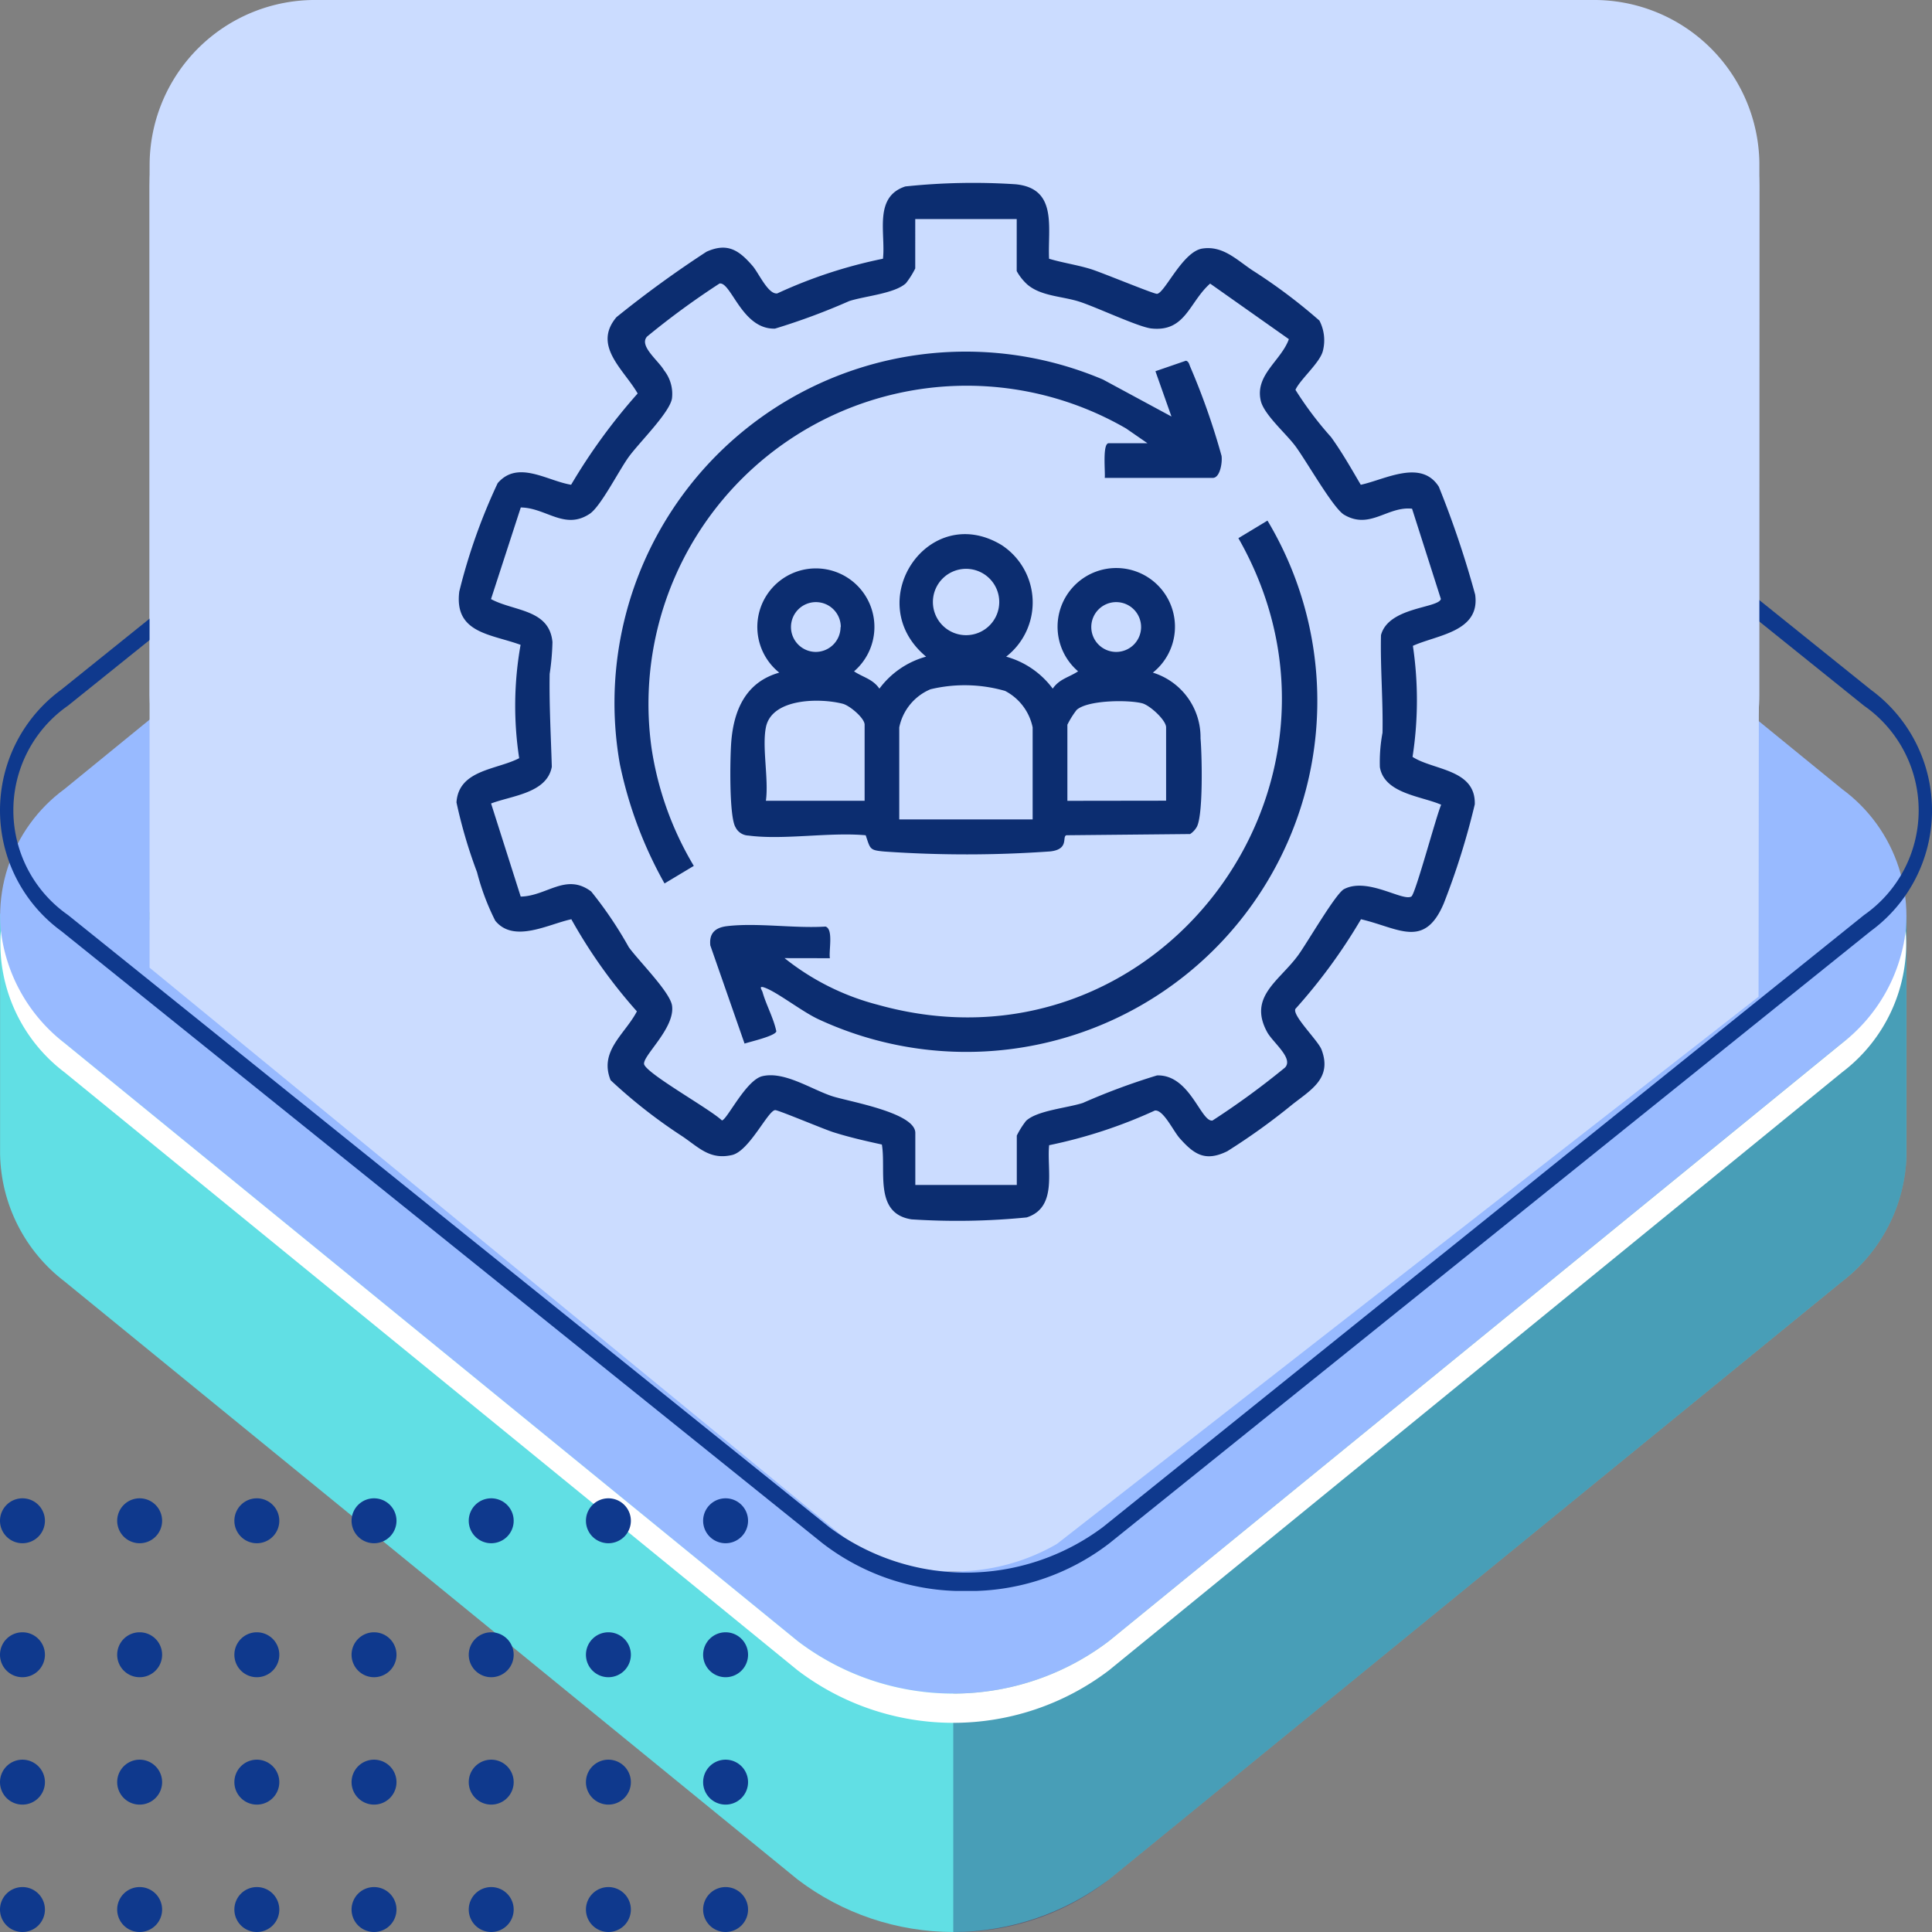 <svg xmlns="http://www.w3.org/2000/svg" xmlns:xlink="http://www.w3.org/1999/xlink" width="99" height="99" viewBox="0 0 99 99">
  <rect x="0" y="0" width="99" height="99" fill="#808080" stroke="none"/>
  <defs>
    <clipPath id="clip-path">
      <rect id="Rectangle_403416" data-name="Rectangle 403416" width="97.687" height="91.902" fill="#d1f3f5"/>
    </clipPath>
    <clipPath id="clip-path-2">
      <path id="Path_875268" data-name="Path 875268" d="M1.5,23.675l-1.5.6V36.6a8.4,8.4,0,0,0,3.3,6.507L40.867,73.755a13.171,13.171,0,0,0,15.954,0L94.388,43.113a8.425,8.425,0,0,0,3.3-6.393c0-.1,0-.206,0-.309l.006,0V24.386l-2.354-1.849A12.143,12.143,0,0,1,85.987,32.73L59.069,54.97,47.32,60.964l-37.5-27.34.867-.708c-3.2-2.116-4.931-6.953-6.664-11.367Z" transform="translate(0 -21.549)" fill="#61dfe4"/>
    </clipPath>
    <clipPath id="clip-path-3">
      <rect id="Rectangle_403409" data-name="Rectangle 403409" width="97.687" height="91.903" fill="none"/>
    </clipPath>
    <clipPath id="clip-path-4">
      <rect id="Rectangle_403408" data-name="Rectangle 403408" width="48.843" height="53.75" fill="none"/>
    </clipPath>
    <clipPath id="clip-path-5">
      <path id="Path_875270" data-name="Path 875270" d="M34.642,9.4,3.311,35.8c1.733,4.413,3.46,9.251,6.664,11.367l35.6-29.041a4.219,4.219,0,0,1,5.109,0L85.662,46.66l-.388.323A12.143,12.143,0,0,0,94.62,36.789L55.364,5.942,43.942,1.678Z" transform="translate(-3.311 -1.678)" fill="#61dfe4"/>
    </clipPath>
    <clipPath id="clip-path-7">
      <rect id="Rectangle_403411" data-name="Rectangle 403411" width="44.819" height="45.491" fill="none"/>
    </clipPath>
    <clipPath id="clip-path-8">
      <path id="Path_875272" data-name="Path 875272" d="M46.289,72.571,8.722,41.927a2.585,2.585,0,0,1,0-4.17L46.288,7.115a4.217,4.217,0,0,1,5.109,0L88.965,37.759a2.583,2.583,0,0,1,0,4.168L51.4,72.57a4.218,4.218,0,0,1-5.109,0M48.7,0a12.642,12.642,0,0,0-7.835,2.691L3.3,33.335a8.067,8.067,0,0,0,0,13.013L40.867,76.993a13.166,13.166,0,0,0,15.954,0L94.388,46.349a8.067,8.067,0,0,0,0-13.013L56.82,2.691A12.642,12.642,0,0,0,48.985,0Z" transform="translate(-0.001)" fill="#98baff"/>
    </clipPath>
    <clipPath id="clip-path-10">
      <path id="Path_875275" data-name="Path 875275" d="M44.962,72.924,7.4,42.282a3.659,3.659,0,0,1,0-5.9L44.961,5.738a5.97,5.97,0,0,1,7.232,0L89.76,36.383a3.657,3.657,0,0,1,0,5.9L52.193,72.924a5.97,5.97,0,0,1-7.231,0M41.66,3.046,4.094,33.689a7,7,0,0,0,0,11.284L41.662,75.619a11.426,11.426,0,0,0,13.833,0L93.062,44.973a6.994,6.994,0,0,0,0-11.282L55.493,3.046a11.416,11.416,0,0,0-13.833,0" transform="translate(-1.234 -0.712)" fill="#98baff"/>
    </clipPath>
    <clipPath id="clip-path-11">
      <rect id="Rectangle_403406" data-name="Rectangle 403406" width="38.332" height="22.221" fill="#0f398d"/>
    </clipPath>
    <clipPath id="clip-path-12">
      <rect id="Rectangle_403518" data-name="Rectangle 403518" width="82.49" height="80.524" fill="#cbdcff"/>
    </clipPath>
    <clipPath id="clip-path-13">
      <rect id="Rectangle_403232" data-name="Rectangle 403232" width="99" height="79.995" fill="#0f398d"/>
    </clipPath>
    <clipPath id="clip-path-14">
      <rect id="Rectangle_404836" data-name="Rectangle 404836" width="52.219" height="53.186" fill="#0c2d70"/>
    </clipPath>
  </defs>
  <g id="img23" transform="translate(-1422.438 4715)">
    <g id="Group_1101595" data-name="Group 1101595" transform="translate(1422.438 -4715)">
      <g id="Group_1100744" data-name="Group 1100744" transform="translate(0.004 7.098)">
        <g id="Group_1100514" data-name="Group 1100514" clip-path="url(#clip-path)">
          <g id="Group_1100495" data-name="Group 1100495" transform="translate(0 37.005)">
            <g id="Group_1100494" data-name="Group 1100494" clip-path="url(#clip-path-2)">
              <path id="Path_875399" data-name="Path 875399" d="M18.655,14.846,127.412,0,108.757,115.115,0,129.961Z" transform="translate(-39.284 50.577) rotate(-60)" fill="#61dfe4"/>
            </g>
          </g>
          <g id="Group_1100500" data-name="Group 1100500" transform="translate(0 0)">
            <g id="Group_1100499" data-name="Group 1100499" clip-path="url(#clip-path-3)">
              <g id="Group_1100498" data-name="Group 1100498" transform="translate(48.843 38.152)" opacity="0.3">
                <g id="Group_1100497" data-name="Group 1100497">
                  <g id="Group_1100496" data-name="Group 1100496" clip-path="url(#clip-path-4)">
                    <path id="Path_875269" data-name="Path 875269" d="M77.329,32.25,50.411,54.49,40.185,59.707V75.968a12.671,12.671,0,0,0,7.978-2.691L85.73,42.632a8.422,8.422,0,0,0,3.3-6.392c0-.1,0-.208,0-.311l.006,0V23.908l-2.153-1.692h-.225A12.151,12.151,0,0,1,77.329,32.25" transform="translate(-40.185 -22.217)" fill="#0f054c"/>
                  </g>
                </g>
              </g>
            </g>
          </g>
          <g id="Group_1100502" data-name="Group 1100502" transform="translate(4.024 2.882)">
            <g id="Group_1100501" data-name="Group 1100501" clip-path="url(#clip-path-5)">
              <path id="Path_875400" data-name="Path 875400" d="M17.015,13.147,113.324,0,96.309,105,0,118.145Z" transform="matrix(0.5, -0.866, 0.866, 0.5, -33.835, 42.279)" fill="#61dfe4"/>
            </g>
          </g>
          <g id="Group_1100507" data-name="Group 1100507" transform="translate(0 0)">
            <g id="Group_1100506" data-name="Group 1100506" clip-path="url(#clip-path-3)">
              <g id="Group_1100505" data-name="Group 1100505" transform="translate(4.024 2.881)" opacity="0.3">
                <g id="Group_1100504" data-name="Group 1100504">
                  <g id="Group_1100503" data-name="Group 1100503" clip-path="url(#clip-path-7)">
                    <path id="Path_875271" data-name="Path 875271" d="M48.13,3.241,43.942,1.677,34.642,9.4,3.311,35.8c1.733,4.413,3.459,9.253,6.664,11.368l35.6-29.041a4.062,4.062,0,0,1,2.555-.86Z" transform="translate(-3.311 -1.678)" fill="#0f054c"/>
                  </g>
                </g>
              </g>
            </g>
          </g>
          <g id="Group_1100509" data-name="Group 1100509" transform="translate(0.001)">
            <g id="Group_1100508" data-name="Group 1100508" clip-path="url(#clip-path-8)">
              <rect id="Rectangle_403413" data-name="Rectangle 403413" width="99.885" height="80.582" transform="translate(-1.099 0)" fill="#98baff"/>
            </g>
          </g>
          <g id="Group_1100511" data-name="Group 1100511" transform="translate(0 0)">
            <g id="Group_1100510" data-name="Group 1100510" clip-path="url(#clip-path-3)">
              <path id="Path_875273" data-name="Path 875273" d="M87.606,35.147,50.038,4.5a4.217,4.217,0,0,0-5.109,0L7.363,35.146a2.592,2.592,0,0,0-.935,2.833,2.846,2.846,0,0,1,.935-1.334L44.93,6a4.217,4.217,0,0,1,5.109,0L87.606,36.645a2.85,2.85,0,0,1,.935,1.336,2.592,2.592,0,0,0-.935-2.833" transform="translate(1.359 2.612)" fill="#fff"/>
              <path id="Path_875274" data-name="Path 875274" d="M94.388,29.4,56.821,60.039a13.166,13.166,0,0,1-15.954,0L3.3,29.395A8.537,8.537,0,0,1,.04,23.637,8.284,8.284,0,0,0,3.3,30.894L40.867,61.539a13.171,13.171,0,0,0,15.954,0L94.388,30.894a8.281,8.281,0,0,0,3.259-7.255A8.539,8.539,0,0,1,94.388,29.4" transform="translate(0.001 16.954)" fill="#fff"/>
            </g>
          </g>
          <g id="Group_1100513" data-name="Group 1100513" transform="translate(1.5 1.223)">
            <g id="Group_1100512" data-name="Group 1100512" clip-path="url(#clip-path-10)">
              <rect id="Rectangle_403415" data-name="Rectangle 403415" width="96.595" height="78.015" transform="translate(-0.954 0)" fill="#98baff"/>
            </g>
          </g>
        </g>
      </g>
      <g id="Group_1100747" data-name="Group 1100747" transform="translate(0 76.779)">
        <g id="Group_1100491" data-name="Group 1100491" transform="translate(0 0)" clip-path="url(#clip-path-11)">
          <path id="Path_875261" data-name="Path 875261" d="M30.025,21.071a1.151,1.151,0,1,1,1.151,1.15,1.151,1.151,0,0,1-1.151-1.15m-4.854,1.15a1.151,1.151,0,1,0-1.151-1.15,1.15,1.15,0,0,0,1.151,1.15m-6.005,0a1.151,1.151,0,1,0-1.151-1.15,1.15,1.15,0,0,0,1.151,1.15m-6.005,0a1.151,1.151,0,1,0-1.151-1.15,1.15,1.15,0,0,0,1.151,1.15m-6.005,0a1.151,1.151,0,1,0-1.151-1.15,1.15,1.15,0,0,0,1.151,1.15m-6.005,0A1.151,1.151,0,1,0,0,21.071a1.15,1.15,0,0,0,1.151,1.15m30.025-6.528a1.151,1.151,0,1,0-1.151-1.151,1.151,1.151,0,0,0,1.151,1.151m-6.005,0a1.151,1.151,0,1,0-1.151-1.151,1.151,1.151,0,0,0,1.151,1.151m-6.005,0a1.151,1.151,0,1,0-1.151-1.151,1.151,1.151,0,0,0,1.151,1.151m-6.005,0a1.151,1.151,0,1,0-1.151-1.151,1.151,1.151,0,0,0,1.151,1.151m-6.005,0a1.151,1.151,0,1,0-1.151-1.151,1.151,1.151,0,0,0,1.151,1.151m-6.005,0A1.151,1.151,0,1,0,0,14.542a1.151,1.151,0,0,0,1.151,1.151M31.176,9.165a1.151,1.151,0,1,0-1.151-1.151,1.151,1.151,0,0,0,1.151,1.151M36.03,21.071a1.151,1.151,0,1,1,1.151,1.15,1.151,1.151,0,0,1-1.151-1.15m1.151-5.378a1.151,1.151,0,1,0-1.151-1.151,1.151,1.151,0,0,0,1.151,1.151m0-6.528A1.151,1.151,0,1,0,36.03,8.014a1.151,1.151,0,0,0,1.151,1.151m-12.01,0A1.151,1.151,0,1,0,24.02,8.014a1.151,1.151,0,0,0,1.151,1.151m-6.005,0a1.151,1.151,0,1,0-1.151-1.151,1.151,1.151,0,0,0,1.151,1.151m-6.005,0A1.151,1.151,0,1,0,12.01,8.014a1.151,1.151,0,0,0,1.151,1.151m-6.005,0A1.151,1.151,0,1,0,6.005,8.014,1.151,1.151,0,0,0,7.156,9.165m-6.005,0A1.151,1.151,0,1,0,0,8.014,1.151,1.151,0,0,0,1.151,9.165M31.176,2.3a1.151,1.151,0,1,0-1.151-1.151A1.151,1.151,0,0,0,31.176,2.3m6.005,0A1.151,1.151,0,1,0,36.03,1.151,1.151,1.151,0,0,0,37.181,2.3m-12.01,0A1.151,1.151,0,1,0,24.02,1.151,1.151,1.151,0,0,0,25.171,2.3m-6.005,0a1.151,1.151,0,1,0-1.151-1.151A1.151,1.151,0,0,0,19.166,2.3m-6.005,0A1.151,1.151,0,1,0,12.01,1.151,1.151,1.151,0,0,0,13.161,2.3m-6.005,0A1.151,1.151,0,1,0,6.005,1.151,1.151,1.151,0,0,0,7.156,2.3m-6.005,0A1.151,1.151,0,1,0,0,1.151,1.151,1.151,0,0,0,1.151,2.3" transform="translate(0 0)" fill="#0f398d"/>
        </g>
      </g>
      <g id="Group_1100749" data-name="Group 1100749" transform="translate(7.664)">
        <g id="Group_1100748" data-name="Group 1100748" clip-path="url(#clip-path-12)">
          <path id="Path_875398" data-name="Path 875398" d="M8.527,0H73.888a8.471,8.471,0,0,1,8.564,8.374l-.043,42.7L46.453,79.117a10.488,10.488,0,0,1-10.493,0L-.184,49.467-.036,8.374A8.47,8.47,0,0,1,8.527,0" transform="translate(0.039 0)" fill="#cbdcff"/>
        </g>
      </g>
      <g id="Group_1100745" data-name="Group 1100745" transform="translate(0 1.529)">
        <g id="Group_1100096" data-name="Group 1100096" transform="translate(0 0)" clip-path="url(#clip-path-13)">
          <path id="Path_873771" data-name="Path 873771" d="M49.5,80a11.773,11.773,0,0,1-7.351-2.447L3.141,46.183a7.662,7.662,0,0,1,0-12.372L42.147,2.445a12.282,12.282,0,0,1,14.705,0L95.86,33.812a7.662,7.662,0,0,1,0,12.372L56.854,77.549A11.777,11.777,0,0,1,49.5,80M49.5.938a11.235,11.235,0,0,0-7.011,2.331L3.483,34.633a6.537,6.537,0,0,0,0,10.725L42.492,76.727a11.713,11.713,0,0,0,14.02,0L95.518,45.361a6.537,6.537,0,0,0,0-10.725L56.511,3.269A11.235,11.235,0,0,0,49.5.938" transform="translate(0 -0.001)" fill="#0f398d"/>
        </g>
      </g>
      <rect id="Rectangle_403516" data-name="Rectangle 403516" width="82.49" height="44.076" rx="9" transform="translate(7.664 0.529)" fill="#cbdcff"/>
    </g>
    <g id="Group_1102766" data-name="Group 1102766" transform="translate(1445.829 -4705.623)">
      <g id="Group_1102766-2" data-name="Group 1102766" clip-path="url(#clip-path-14)">
        <path id="Path_877889" data-name="Path 877889" d="M30.366,3.881c.7.209,1.435.313,2.137.529.549.169,3.207,1.271,3.388,1.268.39-.007,1.308-2.161,2.327-2.319,1.047-.162,1.754.57,2.563,1.112A28.023,28.023,0,0,1,44.219,7.05,2.189,2.189,0,0,1,44.4,8.588c-.138.611-1.171,1.475-1.409,2.01a17.861,17.861,0,0,0,1.823,2.419c.562.778,1.038,1.618,1.524,2.446,1.234-.263,3.091-1.334,4,.1A49.819,49.819,0,0,1,52.2,21.094c.264,1.907-1.946,2.058-3.191,2.622a18.957,18.957,0,0,1-.018,5.69c1.058.69,3.242.62,3.189,2.432a37.834,37.834,0,0,1-1.591,5.082c-1,2.357-2.331,1.245-4.24.807a28.385,28.385,0,0,1-3.36,4.593c-.174.336,1.163,1.624,1.338,2.086.553,1.46-.527,2.051-1.491,2.808a33.122,33.122,0,0,1-3.339,2.4c-1.134.558-1.709.155-2.443-.673-.332-.376-.836-1.472-1.269-1.412a25.1,25.1,0,0,1-5.416,1.776c-.128,1.271.452,3.181-1.148,3.7a36.084,36.084,0,0,1-5.9.1c-1.947-.3-1.294-2.493-1.523-3.835-.834-.182-1.673-.373-2.487-.631-.489-.155-2.814-1.135-2.978-1.132-.366.007-1.323,2.092-2.209,2.3-1.137.263-1.7-.382-2.544-.953a26.615,26.615,0,0,1-3.682-2.881c-.605-1.5.739-2.355,1.347-3.526a26.45,26.45,0,0,1-3.359-4.72c-1.161.243-2.947,1.248-3.9.073a12.264,12.264,0,0,1-.933-2.485A25.125,25.125,0,0,1,0,31.738c.113-1.68,2.065-1.666,3.213-2.265a17.79,17.79,0,0,1,.072-5.808c-1.527-.559-3.413-.591-3.141-2.734A29.751,29.751,0,0,1,2.111,15.38c1.032-1.2,2.526-.121,3.763.082a29.954,29.954,0,0,1,3.41-4.677c-.7-1.224-2.327-2.439-1.087-3.91a55.687,55.687,0,0,1,4.615-3.354c1.085-.488,1.674-.064,2.357.722.32.368.8,1.48,1.27,1.414a24.488,24.488,0,0,1,5.415-1.777C22,2.577,21.36.713,23,.176A33.176,33.176,0,0,1,28.646.064c2.183.21,1.641,2.238,1.72,3.817M28.708,1.848h-5.2V4.378a4.385,4.385,0,0,1-.475.755c-.569.533-2.113.658-2.911.918a33.735,33.735,0,0,1-3.8,1.41c-1.69.054-2.242-2.4-2.841-2.312A40.891,40.891,0,0,0,9.771,7.864c-.443.471.569,1.223.865,1.733a1.948,1.948,0,0,1,.406,1.446c-.122.73-1.678,2.253-2.212,2.988-.509.7-1.434,2.539-2,2.918-1.288.856-2.238-.31-3.535-.323L1.769,21.321c1.176.635,2.988.506,3.149,2.2a12.735,12.735,0,0,1-.143,1.634c-.027,1.593.064,3.172.11,4.76-.251,1.353-2.043,1.473-3.112,1.879l1.518,4.771c1.339-.023,2.316-1.23,3.611-.262A20.149,20.149,0,0,1,8.83,39.159c.517.713,2.112,2.294,2.215,2.99.175,1.186-1.611,2.653-1.419,3.038.272.545,3.35,2.256,3.976,2.848.257-.021,1.231-2.074,2.077-2.269,1.128-.26,2.489.668,3.566,1.025.826.274,4.267.835,4.267,1.885v2.666h5.2V48.812a4.385,4.385,0,0,1,.475-.755c.569-.533,2.113-.658,2.911-.918a33.735,33.735,0,0,1,3.8-1.41c1.69-.054,2.242,2.4,2.841,2.312a40.873,40.873,0,0,0,3.718-2.716c.447-.476-.626-1.283-.917-1.818-.986-1.81.623-2.612,1.589-3.936.464-.636,1.925-3.167,2.353-3.389,1.21-.628,3.02.655,3.452.376.207-.134,1.274-4.133,1.524-4.7-1.018-.446-2.91-.565-3.141-1.925a8.184,8.184,0,0,1,.135-1.765c.033-1.673-.117-3.332-.078-5,.38-1.451,2.949-1.374,3.069-1.853l-1.477-4.626c-1.266-.137-2.157,1.09-3.481.31-.565-.333-1.936-2.765-2.5-3.52-.482-.649-1.612-1.617-1.773-2.329-.3-1.323,1.04-2.039,1.442-3.149L38.619,5.154c-1.078.951-1.258,2.488-3.009,2.3-.651-.069-2.814-1.091-3.687-1.373S29.958,5.807,29.25,5.2a2.664,2.664,0,0,1-.543-.688Z" transform="translate(0 0.001)" fill="#0c2d70"/>
        <path id="Path_877890" data-name="Path 877890" d="M116.754,137.874a4.437,4.437,0,0,1,2.393,1.64c.341-.5.834-.576,1.3-.887a3.008,3.008,0,1,1,3.831.067,3.466,3.466,0,0,1,2.443,3.369c.073.833.146,3.973-.2,4.551a1.087,1.087,0,0,1-.333.351l-6.34.062c-.24.067.165.72-.833.829a60.6,60.6,0,0,1-8.485.006c-.779-.067-.724-.124-.967-.834-1.867-.169-4.2.253-6.007.015a.765.765,0,0,1-.665-.429c-.331-.552-.278-3.5-.222-4.3.116-1.663.729-3.131,2.466-3.619a3,3,0,1,1,3.831-.067c.462.31.955.388,1.3.887a4.437,4.437,0,0,1,2.393-1.64c-3.368-2.8.116-7.992,3.872-5.716a3.514,3.514,0,0,1,.23,5.716m-.354-2.8a1.7,1.7,0,1,0-1.7,1.7,1.7,1.7,0,0,0,1.7-1.7m-8.12,1.287A1.276,1.276,0,1,0,107,137.633a1.276,1.276,0,0,0,1.275-1.276m15.4,0a1.276,1.276,0,1,0-1.276,1.276,1.276,1.276,0,0,0,1.276-1.276m-5.557,9.859V141.5a2.725,2.725,0,0,0-1.412-1.869,7.507,7.507,0,0,0-3.823-.084,2.7,2.7,0,0,0-1.6,1.953v4.717ZM104.449,141.5c-.205,1.021.152,2.665,0,3.76h5.059v-3.9c0-.332-.758-.976-1.118-1.07-1.148-.3-3.638-.3-3.941,1.206m20.508,3.76V141.5c0-.371-.83-1.132-1.226-1.235-.707-.184-2.793-.171-3.359.341a4.573,4.573,0,0,0-.474.757v3.9Z" transform="translate(-88.594 -113.604)" fill="#0c2d70"/>
        <path id="Path_877891" data-name="Path 877891" d="M98.894,148.945a12.761,12.761,0,0,0,4.786,2.392c14.239,3.979,25.7-11.237,18.469-23.912l1.49-.9a17.986,17.986,0,0,1-23.016,25.548c-.839-.391-2.108-1.391-2.756-1.619-.332-.117-.132.12-.1.236.185.656.563,1.323.705,2.007-.06.24-1.328.526-1.628.627l-1.754-5.028c-.07-.633.257-.92.861-.991,1.549-.182,3.453.124,5.042.022.417.136.156,1.25.224,1.622Z" transform="translate(-82.082 -109.225)" fill="#0c2d70"/>
        <path id="Path_877892" data-name="Path 877892" d="M86.609,67.868l-1.091-.754A16.31,16.31,0,0,0,61.2,83.5a16.53,16.53,0,0,0,2.164,6.027l-1.5.9a21.261,21.261,0,0,1-2.29-6.121,18,18,0,0,1,24.759-19.7L87.84,66.5l-.821-2.321,1.562-.538c.153.038.17.2.226.321a35.656,35.656,0,0,1,1.6,4.555c.048.338-.076,1.128-.447,1.128H84.422c.034-.308-.129-1.777.205-1.777Z" transform="translate(-51.203 -54.534)" fill="#0c2d70"/>
      </g>
    </g>
  </g>
</svg>
